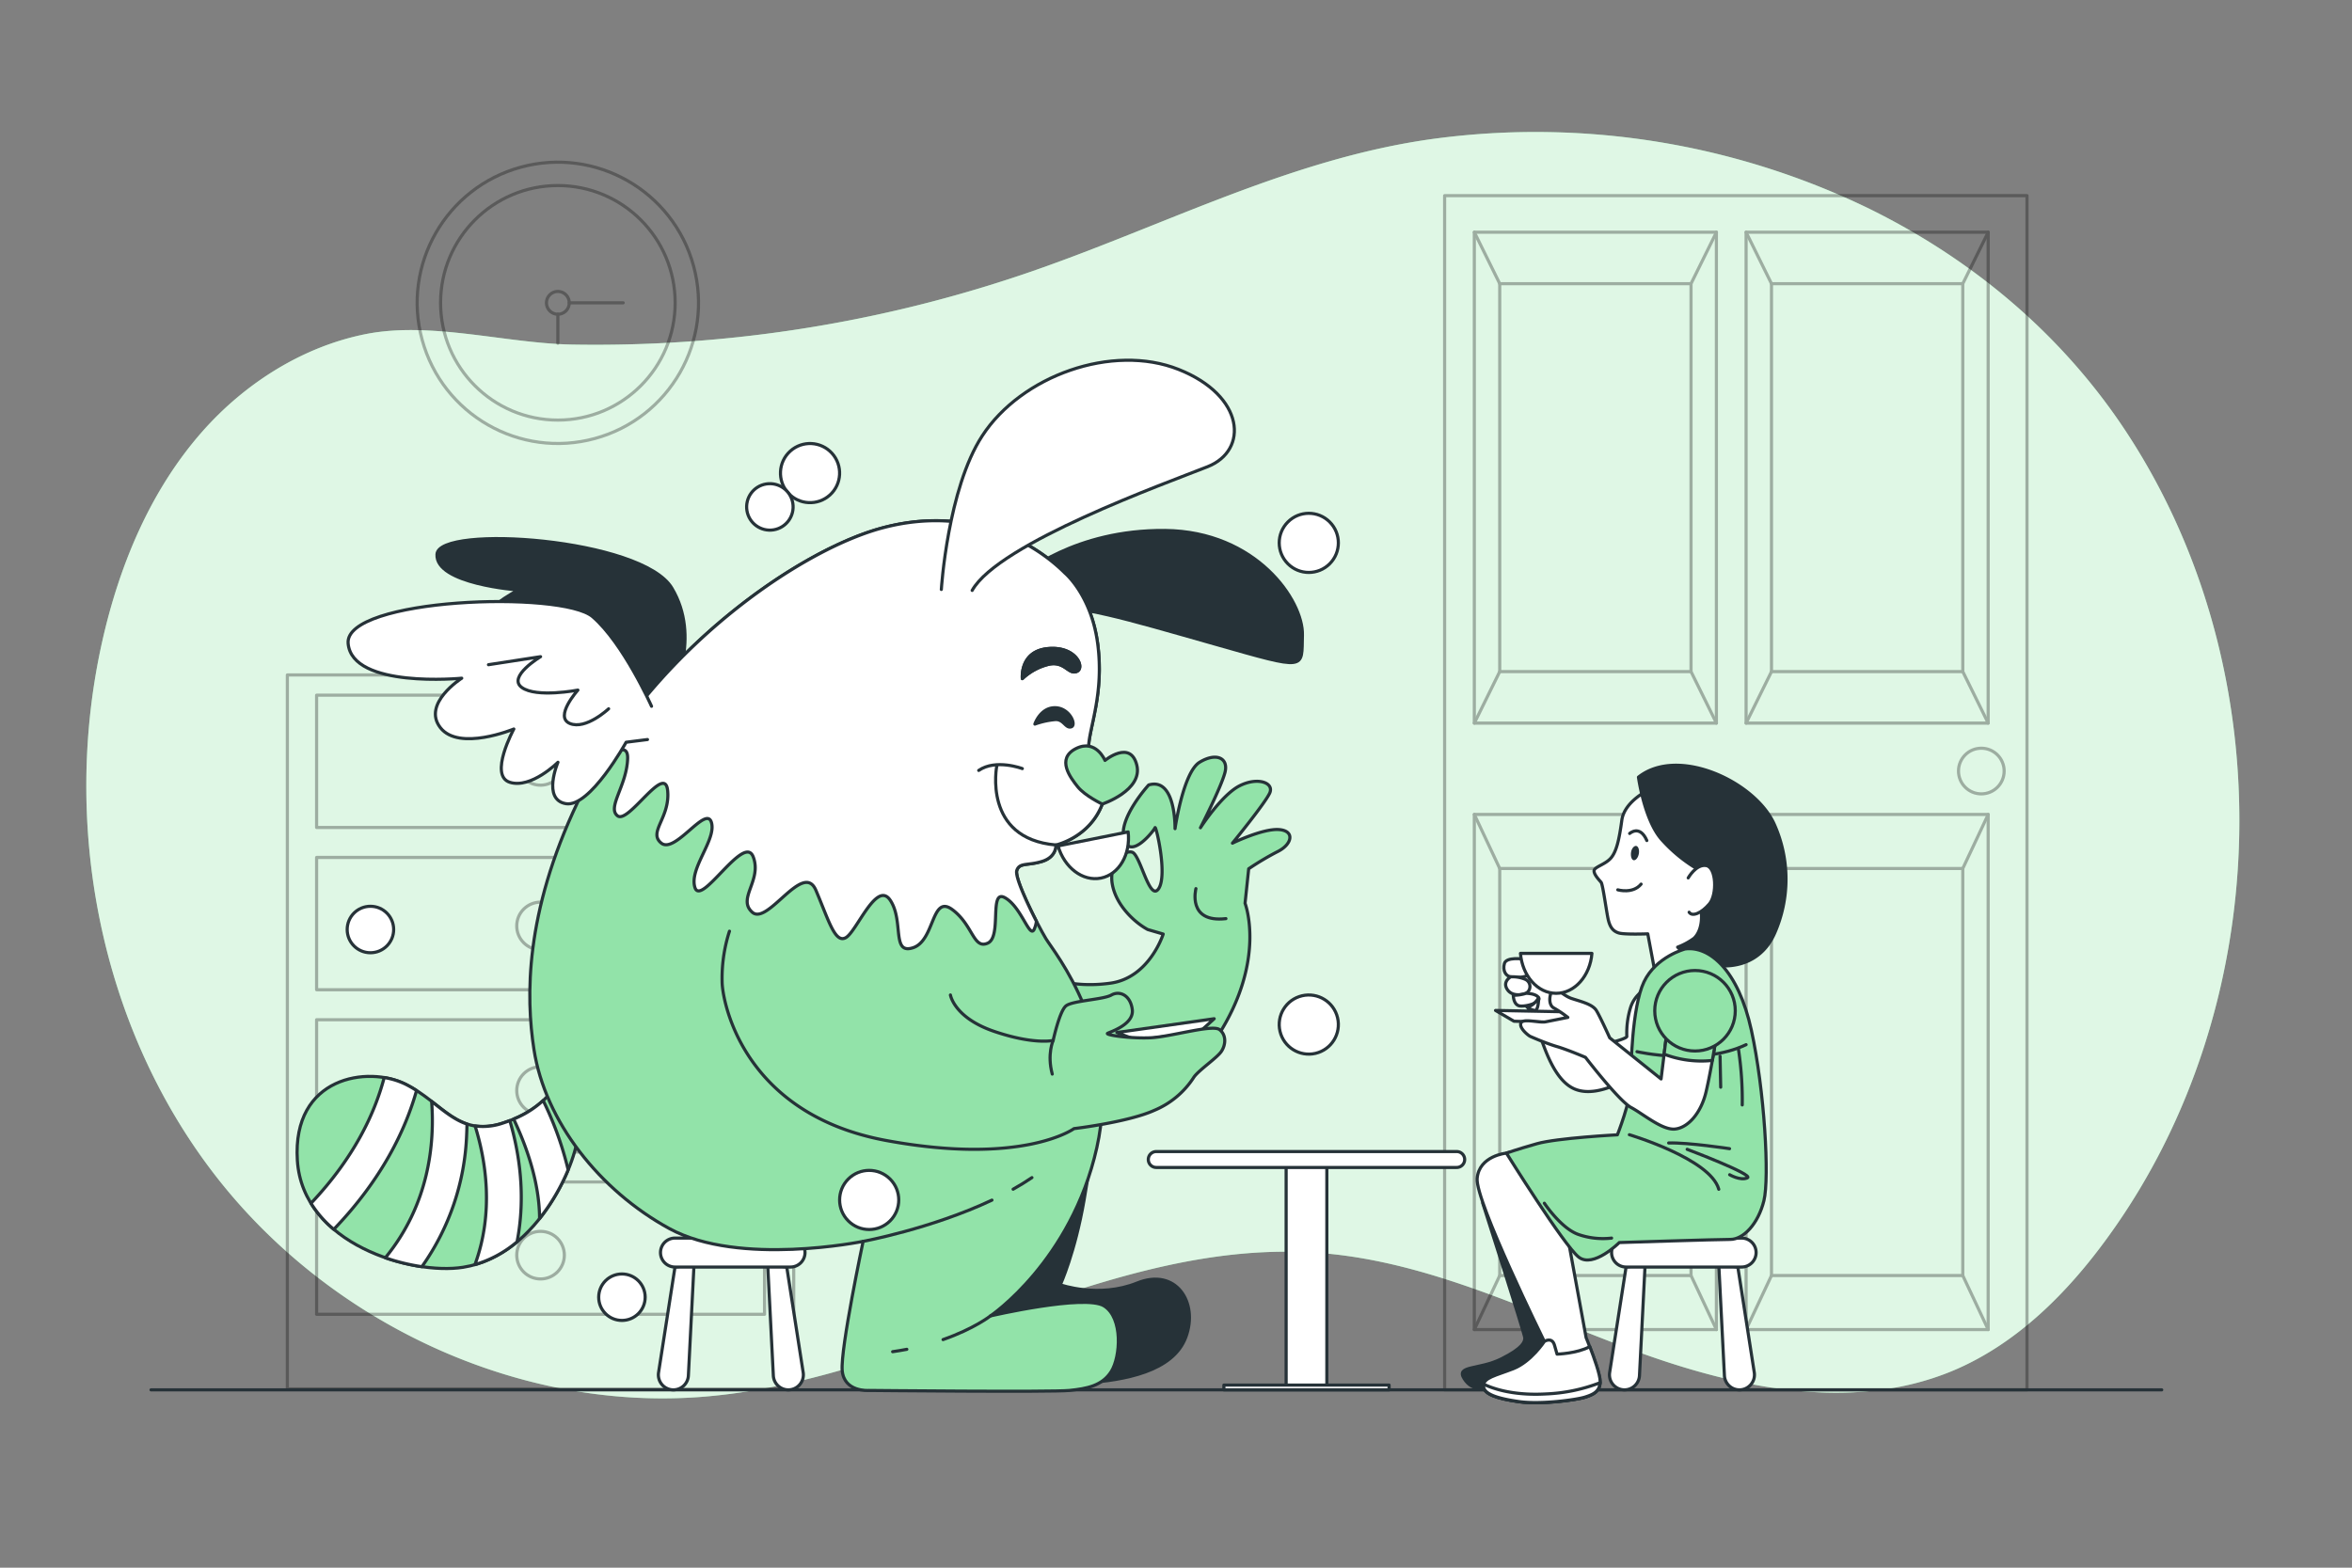 <svg xmlns="http://www.w3.org/2000/svg" viewBox="0 0 750 500"><rect x="0" y="0" width="750" height="500" fill="#808080" stroke="none"/><g id="background-simple"><path d="M595.32,66.21a243.63,243.63,0,0,0-137.68-22c-47.78,6.4-90.26,29.91-135.58,44.68a424.72,424.72,0,0,1-139.84,21c-21.15-.43-44.76-7.41-65.47-3.36-20.23,4-38.58,15.68-52.14,31-16.57,18.73-26.51,42.59-32,67-13.09,58.25-.79,122.39,35.56,169.74s96.8,76.08,156.3,71.19c67.57-5.54,129.27-51.2,196.85-45.8,34.71,2.78,66.69,18.88,99.35,30.93s69.6,20,101.76,6.71c20.59-8.55,37-25.05,50-43.11,53-73.26,55.75-179,6.37-255.23C658.1,106.94,628.8,82.52,595.32,66.21Z" style="fill:#92E3A9"></path><path d="M595.32,66.21a243.63,243.63,0,0,0-137.68-22c-47.78,6.4-90.26,29.91-135.58,44.68a424.72,424.72,0,0,1-139.84,21c-21.15-.43-44.76-7.41-65.47-3.36-20.23,4-38.58,15.68-52.14,31-16.57,18.73-26.51,42.59-32,67-13.09,58.25-.79,122.39,35.56,169.74s96.8,76.08,156.3,71.19c67.57-5.54,129.27-51.2,196.85-45.8,34.71,2.78,66.69,18.88,99.35,30.93s69.6,20,101.76,6.71c20.59-8.55,37-25.05,50-43.11,53-73.26,55.75-179,6.37-255.23C658.1,106.94,628.8,82.52,595.32,66.21Z" style="fill:#fff;opacity:0.7"></path></g><g id="Door"><g style="opacity:0.3"><rect x="460.66" y="62.4" width="185.7" height="380.87" style="fill:none;stroke:#000;stroke-linecap:round;stroke-linejoin:round"></rect><rect x="470.13" y="74.06" width="77.19" height="156.57" style="fill:none;stroke:#000;stroke-linecap:round;stroke-linejoin:round"></rect><rect x="478.23" y="90.48" width="61" height="123.72" style="fill:none;stroke:#000;stroke-linecap:round;stroke-linejoin:round"></rect><line x1="478.23" y1="90.48" x2="470.13" y2="74.06" style="fill:none;stroke:#000;stroke-linecap:round;stroke-linejoin:round"></line><line x1="539.23" y1="90.48" x2="547.33" y2="74.06" style="fill:none;stroke:#000;stroke-linecap:round;stroke-linejoin:round"></line><line x1="478.23" y1="214.2" x2="470.13" y2="230.63" style="fill:none;stroke:#000;stroke-linecap:round;stroke-linejoin:round"></line><line x1="539.23" y1="214.2" x2="547.33" y2="230.63" style="fill:none;stroke:#000;stroke-linecap:round;stroke-linejoin:round"></line><rect x="556.79" y="74.06" width="77.19" height="156.57" style="fill:none;stroke:#000;stroke-linecap:round;stroke-linejoin:round"></rect><rect x="564.89" y="90.48" width="61" height="123.72" style="fill:none;stroke:#000;stroke-linecap:round;stroke-linejoin:round"></rect><line x1="564.89" y1="90.48" x2="556.79" y2="74.06" style="fill:none;stroke:#000;stroke-linecap:round;stroke-linejoin:round"></line><line x1="625.89" y1="90.48" x2="633.99" y2="74.06" style="fill:none;stroke:#000;stroke-linecap:round;stroke-linejoin:round"></line><line x1="564.89" y1="214.2" x2="556.79" y2="230.63" style="fill:none;stroke:#000;stroke-linecap:round;stroke-linejoin:round"></line><line x1="625.89" y1="214.2" x2="633.99" y2="230.63" style="fill:none;stroke:#000;stroke-linecap:round;stroke-linejoin:round"></line><rect x="470.13" y="259.76" width="77.19" height="164.3" style="fill:none;stroke:#000;stroke-linecap:round;stroke-linejoin:round"></rect><rect x="478.23" y="277" width="61" height="129.82" style="fill:none;stroke:#000;stroke-linecap:round;stroke-linejoin:round"></rect><line x1="478.23" y1="277" x2="470.13" y2="259.76" style="fill:none;stroke:#000;stroke-linecap:round;stroke-linejoin:round"></line><line x1="539.23" y1="277" x2="547.33" y2="259.76" style="fill:none;stroke:#000;stroke-linecap:round;stroke-linejoin:round"></line><line x1="478.23" y1="406.82" x2="470.13" y2="424.06" style="fill:none;stroke:#000;stroke-linecap:round;stroke-linejoin:round"></line><line x1="539.23" y1="406.82" x2="547.33" y2="424.06" style="fill:none;stroke:#000;stroke-linecap:round;stroke-linejoin:round"></line><rect x="556.79" y="259.76" width="77.19" height="164.3" style="fill:none;stroke:#000;stroke-linecap:round;stroke-linejoin:round"></rect><rect x="564.89" y="277" width="61" height="129.82" style="fill:none;stroke:#000;stroke-linecap:round;stroke-linejoin:round"></rect><line x1="564.89" y1="277" x2="556.79" y2="259.76" style="fill:none;stroke:#000;stroke-linecap:round;stroke-linejoin:round"></line><line x1="625.89" y1="277" x2="633.99" y2="259.76" style="fill:none;stroke:#000;stroke-linecap:round;stroke-linejoin:round"></line><line x1="564.89" y1="406.82" x2="556.79" y2="424.06" style="fill:none;stroke:#000;stroke-linecap:round;stroke-linejoin:round"></line><line x1="625.89" y1="406.82" x2="633.99" y2="424.06" style="fill:none;stroke:#000;stroke-linecap:round;stroke-linejoin:round"></line><circle cx="631.8" cy="245.92" r="7.28" style="fill:none;stroke:#000;stroke-linecap:round;stroke-linejoin:round"></circle></g></g><g id="Table"><rect x="410.12" y="370.94" width="12.98" height="71.18" style="fill:#fff;stroke:#263238;stroke-linecap:round;stroke-linejoin:round"></rect><path d="M464.51,372.35H368.7a2.53,2.53,0,0,1-2.53-2.53h0a2.53,2.53,0,0,1,2.53-2.54h95.81a2.54,2.54,0,0,1,2.54,2.54h0A2.54,2.54,0,0,1,464.51,372.35Z" style="fill:#fff;stroke:#263238;stroke-linecap:round;stroke-linejoin:round"></path><rect x="390.27" y="441.76" width="52.68" height="1.52" style="fill:#fff;stroke:#263238;stroke-linecap:round;stroke-linejoin:round"></rect></g><g id="Furniture"><g style="opacity:0.3"><rect x="91.63" y="215.27" width="161.47" height="227.72" style="fill:none;stroke:#000;stroke-linecap:round;stroke-linejoin:round"></rect><rect x="100.96" y="221.72" width="142.83" height="42.2" style="fill:none;stroke:#000;stroke-linecap:round;stroke-linejoin:round"></rect><rect x="100.96" y="273.47" width="142.83" height="42.2" style="fill:none;stroke:#000;stroke-linecap:round;stroke-linejoin:round"></rect><rect x="100.96" y="325.23" width="142.83" height="42.2" style="fill:none;stroke:#000;stroke-linecap:round;stroke-linejoin:round"></rect><rect x="100.96" y="376.98" width="142.83" height="42.2" style="fill:none;stroke:#000;stroke-linecap:round;stroke-linejoin:round"></rect><circle cx="172.37" cy="242.82" r="7.59" transform="translate(-51.18 46.1) rotate(-13.28)" style="fill:none;stroke:#000;stroke-linecap:round;stroke-linejoin:round"></circle><circle cx="172.37" cy="295.32" r="7.59" transform="translate(-158.34 208.38) rotate(-45)" style="fill:none;stroke:#000;stroke-linecap:round;stroke-linejoin:round"></circle><circle cx="172.37" cy="347.82" r="7.59" transform="translate(-195.46 223.76) rotate(-45)" style="fill:none;stroke:#000;stroke-linecap:round;stroke-linejoin:round"></circle><circle cx="172.37" cy="400.32" r="7.59" style="fill:none;stroke:#000;stroke-linecap:round;stroke-linejoin:round"></circle></g></g><g id="Clock"><g style="opacity:0.3"><line x1="177.89" y1="100.22" x2="177.89" y2="109.46" style="fill:none;stroke:#000;stroke-linecap:round;stroke-linejoin:round"></line><line x1="181.52" y1="96.58" x2="198.72" y2="96.58" style="fill:none;stroke:#000;stroke-linecap:round;stroke-linejoin:round"></line><path d="M181.52,96.58a3.63,3.63,0,1,0-3.63,3.64A3.63,3.63,0,0,0,181.52,96.58Z" style="fill:none;stroke:#000;stroke-linecap:round;stroke-linejoin:round"></path></g><circle cx="177.89" cy="96.58" r="44.85" transform="translate(-19.13 50.13) rotate(-15.23)" style="fill:none;stroke:#000;stroke-linecap:round;stroke-linejoin:round;opacity:0.3"></circle><circle cx="177.89" cy="96.58" r="37.4" style="fill:none;stroke:#000;stroke-linecap:round;stroke-linejoin:round;opacity:0.3"></circle></g><g id="Floor"><line x1="48.16" y1="443.28" x2="689.33" y2="443.28" style="fill:none;stroke:#263238;stroke-linecap:round;stroke-linejoin:round"></line></g><g id="Character"><path d="M518.52,404.11l-5.24,33.64a4.79,4.79,0,0,0,4.73,5.53h0a4.79,4.79,0,0,0,4.78-4.55l1.8-35.47Z" style="fill:#fff;stroke:#263238;stroke-linecap:round;stroke-linejoin:round"></path><path d="M554.16,404.11l5.24,33.64a4.8,4.8,0,0,1-4.74,5.53h0a4.79,4.79,0,0,1-4.78-4.55l-1.8-35.47Z" style="fill:#fff;stroke:#263238;stroke-linecap:round;stroke-linejoin:round"></path><path d="M555.37,404.11H518.52a4.62,4.62,0,0,1-4.62-4.62h0a4.61,4.61,0,0,1,4.62-4.61h36.85a4.61,4.61,0,0,1,4.61,4.61h0A4.62,4.62,0,0,1,555.37,404.11Z" style="fill:#fff;stroke:#263238;stroke-linecap:round;stroke-linejoin:round"></path><path d="M484.58,313.17s2.42,8.9,4.45,11.94,4.85,18.8,13.14,22.24,20.23-5.46,20.23-5.46l2.42-26.49a10.38,10.38,0,0,0-4.85,5.86,27.67,27.67,0,0,0-1.21,9.31c0,1-11.94,4-14.57,2.62s-8-16.38-8-16.38l2.5-5.66-14-1Z" style="fill:#fff;stroke:#263238;stroke-linecap:round;stroke-linejoin:round"></path><path d="M526,251.8s-8,3.65-8.84,9.82-1.69,10-3.51,12.08-5.34,2.8-5.34,4.07,1.69,2.94,2.25,3.64,1.68,9.27,2.25,11.79,1.54,3.79,3.36,4.36,9.27.28,9.27.28l2,10.66s5.48.85,8.42.28A19.1,19.1,0,0,0,541,307l3.37-2.95s-.42-5.61.28-8.14,6.73-3.65,7.16-13.61S541,259,538.05,257.13,526,251.8,526,251.8Z" style="fill:#fff;stroke:#263238;stroke-linecap:round;stroke-linejoin:round"></path><path d="M522.47,247.87s1.83,13.47,7.3,19.79a48.49,48.49,0,0,0,12.35,10s.14,9.82.42,13.61-.84,6.6-2.38,8a22.08,22.08,0,0,1-5.2,2.81,19,19,0,0,0,11.51,5.75c7.72,1.13,15.58-1.54,19.37-10.1a42.74,42.74,0,0,0,0-34.67C560,249.55,535.24,237.76,522.47,247.87Z" style="fill:#263238;stroke:#263238;stroke-linecap:round;stroke-linejoin:round"></path><path d="M538.33,280s2.53-4.49,5.76-3.93,3.5,9.26,1,12.21-5.48,4.21-6.46,2.67" style="fill:#fff;stroke:#263238;stroke-linecap:round;stroke-linejoin:round"></path><path d="M515.87,283.8s4.78,1.4,7.44-1.82" style="fill:none;stroke:#263238;stroke-linecap:round;stroke-linejoin:round"></path><path d="M522.59,272.31c-.23,1.26-1,2.17-1.66,2.05s-1-1.25-.83-2.51,1-2.17,1.66-2.05S522.82,271.05,522.59,272.31Z" style="fill:#263238"></path><path d="M519.66,265.83s3.23-2.94,5.48,2.25" style="fill:none;stroke:#263238;stroke-linecap:round;stroke-linejoin:round"></path><path d="M472.81,383.71s13.42,41.83,13.42,43-.39,3.16-7.5,6.71-14.6,2-11.83,6.31,6.38,3,16.17,3.95,17.37-3.55,18.16-8.68-8.6-30.83-8.69-41S478.73,371.48,472.81,383.71Z" style="fill:#263238;stroke:#263238;stroke-linecap:round;stroke-linejoin:round"></path><path d="M480.33,367.78s-8.7.81-9.3,8.09,21.43,52,21.43,52-4.24,6.47-9.91,8.69-9.5,2.83-9.5,5.46,4.25,4.05,11.32,5.06,18.41-.61,21-1.42,4.85-1.82,4.85-5.05-4.45-14-4.45-14L500,395.08s-5.87-17.8-10.72-23.46S480.33,367.78,480.33,367.78Z" style="fill:#fff;stroke:#263238;stroke-linecap:round;stroke-linejoin:round"></path><path d="M510.26,440.59c0-2.17-2-7.69-3.31-11.1-4.08,2.23-10.44,2.4-10.44,2.4l-.81-2.83c-.81-2.83-3.24-1.21-3.24-1.21s-4.24,6.47-9.91,8.69-9.5,2.83-9.5,5.46,4.25,4.05,11.32,5.06,18.41-.61,21-1.42S510.26,443.82,510.26,440.59Z" style="fill:#fff;stroke:#263238;stroke-linecap:round;stroke-linejoin:round"></path><path d="M510.22,441a53.74,53.74,0,0,1-17.35,3.59c-10.47.58-16.94-1.76-19.77-3.12a2.63,2.63,0,0,0-.05.49c0,2.63,4.25,4.05,11.32,5.06s18.41-.61,21-1.42S510,443.9,510.22,441Z" style="fill:#fff;stroke:#263238;stroke-linecap:round;stroke-linejoin:round"></path><path d="M537.36,302.66s-9.3,2.42-13.14,10.51S520,340.68,520,345.94s-4.25,16-4.25,16-19.21,1-25.68,2.84-9.71,3-9.71,3,18.4,29.53,23.06,33.17,12.94-4.65,12.94-4.65,31.15-1,35.39-1,8.9-5,10.72-12.33.2-35.19-4-54.41S545.05,301.64,537.36,302.66Z" style="fill:#92E3A9;stroke:#263238;stroke-linecap:round;stroke-linejoin:round"></path><path d="M522,335.42s20.23,4.65,34.79-2.23" style="fill:none;stroke:#263238;stroke-linecap:round;stroke-linejoin:round"></path><path d="M554.35,334.61a108.34,108.34,0,0,1,1.21,17.8" style="fill:none;stroke:#263238;stroke-linecap:round;stroke-linejoin:round"></path><path d="M548.49,336.84s.2,8.89.2,9.91" style="fill:none;stroke:#263238;stroke-linecap:round;stroke-linejoin:round"></path><path d="M519.57,361.91s25.88,7.69,28.51,17.4" style="fill:none;stroke:#263238;stroke-linecap:round;stroke-linejoin:round"></path><path d="M538,366.57s21.44,8.09,19.21,9.1-5.66-1-5.66-1" style="fill:none;stroke:#263238;stroke-linecap:round;stroke-linejoin:round"></path><path d="M551.52,366.36s-13.15-2-19.42-1.82" style="fill:none;stroke:#263238;stroke-linecap:round;stroke-linejoin:round"></path><path d="M545.86,380.8s0-5,0-5,0,5,0,5Z" style="fill:#263238"></path><path d="M513.9,394.88a23.87,23.87,0,0,1-10.72-1.21c-5.46-2-10.72-9.91-10.72-9.91" style="fill:none;stroke:#263238;stroke-linecap:round;stroke-linejoin:round"></path><polygon points="476.89 322.27 482.76 325.71 502.98 326.32 508.24 322.88 476.89 322.27" style="fill:#fff;stroke:#263238;stroke-linecap:round;stroke-linejoin:round"></polygon><path d="M531.5,329.35l-1.82,14.77L513.3,331s-3-6.67-4.25-8.7-4.86-2.83-7.89-3.84-5.26-4.25-6.27-2.43-1,4.66.61,5.46a37.11,37.11,0,0,1,4.45,3l-7.08,1.41c-2,.41-7.28-1.21-7.89.41s2.43,4,3,4.25,5.05,2.22,8.49,3.23,9.1,3.44,9.1,3.44,10.72,13.95,14.56,16,9.91,7.28,14,6.87,8.29-5,9.91-11.93,3.23-17.39,3.23-17.39Z" style="fill:#fff;stroke:#263238;stroke-linecap:round;stroke-linejoin:round"></path><path d="M530.65,336.22a33.36,33.36,0,0,0,15.37,2c.74-4.15,1.25-7.5,1.25-7.5l-15.77-1.42Z" style="fill:#92E3A9;stroke:#263238;stroke-linecap:round;stroke-linejoin:round"></path><circle cx="540.5" cy="322.37" r="12.84" style="fill:#92E3A9;stroke:#263238;stroke-linecap:round;stroke-linejoin:round"></circle><path d="M485.79,305.89s-5.46-.81-6.07,1.42.41,4,2,4.24,5.05.41,5.86-1S489.23,306.5,485.79,305.89Z" style="fill:#fff;stroke:#263238;stroke-linecap:round;stroke-linejoin:round"></path><path d="M481.75,311.55s-2.63,1.42-1.22,3.85,4.65,2,6.07,1.41a2.5,2.5,0,0,0-.2-4.45A10.56,10.56,0,0,0,481.75,311.55Z" style="fill:#fff;stroke:#263238;stroke-linecap:round;stroke-linejoin:round"></path><path d="M482.55,317.42s0,3.24,2.23,3.44,6.67-1.22,5.86-2.63-4-1.42-4-1.42A12.88,12.88,0,0,1,482.55,317.42Z" style="fill:#fff;stroke:#263238;stroke-linecap:round;stroke-linejoin:round"></path><path d="M486.8,321.06a5.19,5.19,0,0,0,2.63,1.21c1.21,0,1.21-4,1.21-4S488.82,321.26,486.8,321.06Z" style="fill:#fff;stroke:#263238;stroke-linecap:round;stroke-linejoin:round"></path><path d="M484.84,304.07c.58,7.16,5.46,12.74,11.39,12.74s10.82-5.58,11.4-12.74Z" style="fill:#fff;stroke:#263238;stroke-linecap:round;stroke-linejoin:round"></path></g><g id="imaginary-friend"><path d="M215.24,404.11,210,437.75a4.79,4.79,0,0,0,4.73,5.53h0a4.79,4.79,0,0,0,4.78-4.55l1.8-35.47Z" style="fill:#fff;stroke:#263238;stroke-linecap:round;stroke-linejoin:round"></path><path d="M250.88,404.11l5.24,33.64a4.8,4.8,0,0,1-4.74,5.53h0a4.79,4.79,0,0,1-4.78-4.55l-1.8-35.47Z" style="fill:#fff;stroke:#263238;stroke-linecap:round;stroke-linejoin:round"></path><path d="M252.09,404.11H215.24a4.62,4.62,0,0,1-4.62-4.62h0a4.61,4.61,0,0,1,4.62-4.61h36.85a4.61,4.61,0,0,1,4.61,4.61h0A4.62,4.62,0,0,1,252.09,404.11Z" style="fill:#fff;stroke:#263238;stroke-linecap:round;stroke-linejoin:round"></path><path d="M366.28,250.36s-9.86,10.73-7.83,17.4,9.57-2.9,9.86-3.77,4.06,15.08,1.16,19.43-5.8-10.73-8.41-11.6-7.54,3.48-6.38,10.15,7,12.18,11.31,14.5l4.93,1.44s-4.35,13.92-16.82,15.66-20-2-20-2l5.51,40.31s33.06,2.9,48.71-21.46,8.7-42.33,8.7-42.33l1.16-11a90.47,90.47,0,0,1,9.28-5.51c4.64-2.32,5.51-6.67.29-7S393,268.92,393,268.92s10.44-12.76,11.89-16-3.77-5.22-9.57-2.32S382.8,264,382.8,264s6.67-13.05,7.83-17.69-2.9-6.38-8.12-3.19-7.82,21.17-7.82,21.17S375,247.75,366.28,250.36Z" style="fill:#92E3A9;stroke:#263238;stroke-linecap:round;stroke-linejoin:round"></path><path d="M381.35,283.42s-2.89,11,9.57,9.57" style="fill:none;stroke:#263238;stroke-linecap:round;stroke-linejoin:round"></path><path d="M337.38,269.8c2,6.9,7.86,11.42,13.68,10.26s9.51-7.59,8.68-14.73Z" style="fill:#fff;stroke:#263238;stroke-linecap:round;stroke-linejoin:round"></path><path d="M326,183.4s16.53-14.5,45.53-14.21,44.07,22.33,43.78,33.35,1.74,11.31-27.84,2.9-43.78-12.76-53.93-11.31" style="fill:#263238;stroke:#263238;stroke-linecap:round;stroke-linejoin:round"></path><path d="M348.92,360.11s-.29,5.55-3.21,22.5-7.6,27.17-7.6,27.17,12.27,4.38,24.55-.58,19.57,6.13,15.48,17.24-19.87,13.73-31.85,14.61-22.21-.59-33.31-7-17-12.56.88-30.09,25.71-30.69,27.76-35.65S346.58,358.64,348.92,360.11Z" style="fill:#263238;stroke:#263238;stroke-linecap:round;stroke-linejoin:round"></path><path d="M177.92,344.54s-3,8.94-17.48,13.63-19.17-6.39-31.1-12.36-36.22-2.55-34.52,24.29,36.65,36.65,52.84,34.09c24.71-3.9,37.07-35.37,36.65-43.46" style="fill:#92E3A9;stroke:#263238;stroke-linecap:round;stroke-linejoin:round"></path><path d="M214.21,221.17s9.52-17.77,0-33.63-74.23-20.3-74.86-10.78,26,11.42,26,11.42-15.23,7.61-8.88,12,26,5.08,26,5.08-3.34,12.47,1.82,14.8,12.14,1.69,12.14,1.69,7.61,17.77,17.76,12.69S214.21,221.17,214.21,221.17Z" style="fill:#263238;stroke:#263238;stroke-linecap:round;stroke-linejoin:round"></path><path d="M339.6,182.8s8.41,7,10.44,22.62-2.61,26.39-2.9,32.47,8.41,7.83,4.35,18.56S336.7,269.5,336.7,269.5s.29,3.77-4.35,5.22-7.25.29-8.12,2.9,6.67,17.4,9.28,21.74,24.36,30.45,16.24,66.69-33.92,53.65-33.92,53.65,30.15-7,36.24-3.19,5.22,16.23,2.32,20.87-7.83,5.51-13.34,6.09-64.08,0-64.08,0-7.83.58-8.41-6.38,6.67-41.17,6.67-41.17-39.43,8.12-61.76-4.06-39.66-34.27-43.2-57.12c-2.61-16.82-2.9-43.49,13.92-78.87,22.21-46.73,69.87-80.32,97.42-87.56S329.74,172.94,339.6,182.8Z" style="fill:#92E3A9;stroke:#263238;stroke-linecap:round;stroke-linejoin:round"></path><polygon points="356.13 329.31 362.47 331.77 382.53 329.14 387.18 324.91 356.13 329.31" style="fill:#fff;stroke:#263238;stroke-linecap:round;stroke-linejoin:round"></polygon><path d="M303.07,317.34s1.16,7.25,13.91,11.6,18.85,2.9,18.85,2.9,2-9.28,4.06-11,11.89-2,14.5-3.48,6.09,0,6.67,4.64-6.67,7-7.83,7.54,7.25,1.74,13.63,1.45,19.71-4.35,22-2.61,2,4.93.58,7-7,5.8-8.7,8.12A27.55,27.55,0,0,1,368,354.17c-8.41,3.77-25.52,5.79-25.52,5.79s-16.24,11.89-60,3.77-51.61-41.46-52.19-49.87A48.77,48.77,0,0,1,232.61,297" style="fill:#92E3A9;stroke:#263238;stroke-linecap:round;stroke-linejoin:round"></path><path d="M335.83,331.84s-2,4.35-.29,10.73" style="fill:none;stroke:#263238;stroke-linecap:round;stroke-linejoin:round"></path><path d="M283.93,287.19c4.35,6.67.29,17.39,7.25,15.07s5.8-17.1,12.47-12.17,6.67,12.75,11.31,10.72.29-17.39,5.5-14.49,7.83,13,9.28,10.15a9,9,0,0,0,.75-2.64c-3.12-6.07-6.89-14.33-6.26-16.21.87-2.61,3.48-1.45,8.12-2.9s4.35-5.22,4.35-5.22,10.73-2.32,14.79-13.05-4.64-12.47-4.35-18.56,4.93-16.81,2.9-32.47S339.6,182.8,339.6,182.8c-9.86-9.86-30.44-21.74-58-14.49-25.29,6.65-67.52,35.51-91.46,76.35,3.82-3.63,10.19-8.82,10-2.71-.29,8.7-6.67,15.66-3.19,18.27S212,243.4,212.89,252.1s-6.38,13.34-2,16.82,14.21-12.18,15.95-6.67-7.25,14.79-5.22,20.88,15.66-17.4,18.56-9.86-5.22,13.34-.29,17.69,16.23-16.53,20.29-7,6.09,17.1,9.57,15.07S279.58,280.52,283.93,287.19Z" style="fill:#fff;stroke:#263238;stroke-linecap:round;stroke-linejoin:round"></path><path d="M323.06,379.29c2.07-1.16,4.08-2.4,6-3.7" style="fill:none;stroke:#263238;stroke-linecap:round;stroke-linejoin:round"></path><path d="M275.23,395.92s21.67-4,41.08-13.15" style="fill:none;stroke:#263238;stroke-linecap:round;stroke-linejoin:round"></path><path d="M289.17,430.35c-1.46.28-3,.54-4.53.76" style="fill:none;stroke:#263238;stroke-linecap:round;stroke-linejoin:round"></path><path d="M315.83,419.7s-5.15,4.07-15.11,7.55" style="fill:none;stroke:#263238;stroke-linecap:round;stroke-linejoin:round"></path><path d="M206.47,235.87l-6.82.86s-11.51,20.88-19.18,19.6-2.55-13.21-2.55-13.21-8.53,8.52-15.34,6.39,1.27-17,1.27-17-17.47,7.24-23.43-.43,6.82-15.77,6.82-15.77-34.95,3.41-36.23-11.08,68.18-17,78-8.52,18.75,28.55,18.75,28.55" style="fill:#fff;stroke:#263238;stroke-linecap:round;stroke-linejoin:round"></path><path d="M155.76,212l16.62-2.56s-10.66,6.4-6,9.81,17.9.85,17.9.85-7.67,8.52-2.56,10.65,12.36-4.69,12.36-4.69" style="fill:#fff;stroke:#263238;stroke-linecap:round;stroke-linejoin:round"></path><path d="M352.36,242.53s-2.9-7-9.28-3.77-1.74,9.28.58,12.18,7.83,5.51,7.83,5.51,13.05-4.35,11-12.47S352.36,242.53,352.36,242.53Z" style="fill:#92E3A9;stroke:#263238;stroke-linecap:round;stroke-linejoin:round"></path><path d="M330,230.94s1.74-5.22,6.38-5.22,7,5.51,5.22,6.09-2.32-2.32-4.93-2.32A25.93,25.93,0,0,0,330,230.94Z" style="fill:#263238;stroke:#263238;stroke-linecap:round;stroke-linejoin:round"></path><path d="M326,245.14s-8.41-3.19-13.91.58" style="fill:none;stroke:#263238;stroke-linecap:round;stroke-linejoin:round"></path><path d="M317.85,244.27s-4.63,23.2,18.85,25.23" style="fill:none;stroke:#263238;stroke-linecap:round;stroke-linejoin:round"></path><path d="M326,216.44s-.87-8.7,8.12-9.57,11.89,6.09,9.28,7.25-3.77-3.19-8.7-2.32A18.52,18.52,0,0,0,326,216.44Z" style="fill:#263238;stroke:#263238;stroke-linecap:round;stroke-linejoin:round"></path><path d="M326,216.44s-.87-8.7,8.12-9.57,11.89,6.09,9.28,7.25-3.77-3.19-8.7-2.32A18.52,18.52,0,0,0,326,216.44Z" style="fill:none;stroke:#263238;stroke-linecap:round;stroke-linejoin:round"></path><path d="M300.17,188s2-32.08,13.05-49c12.46-19.14,41.46-29.58,62.63-21.17s22.32,25.81,9.27,31S318.43,173.23,310,188.31" style="fill:#fff;stroke:#263238;stroke-linecap:round;stroke-linejoin:round"></path><path d="M160.44,358.17a19.24,19.24,0,0,1-8.94.94c3.47,11.21,6.05,27.55-.05,44.23a36.76,36.76,0,0,0,13.43-7.28c2.85-14.71.72-28.36-2.31-38.64C161.89,357.68,161.19,357.93,160.44,358.17Z" style="fill:#fff;stroke:#263238;stroke-linecap:round;stroke-linejoin:round"></path><path d="M134.53,404a77.79,77.79,0,0,0,14.27-42c.06-1.18.09-2.35.11-3.49-4.09-1.37-7.45-4.25-11.27-7.21,1,13.31-.76,32.77-14.77,49.86A64.09,64.09,0,0,0,134.53,404Z" style="fill:#fff;stroke:#263238;stroke-linecap:round;stroke-linejoin:round"></path><path d="M173.2,351a31.18,31.18,0,0,1-9.41,5.91c4.23,8.94,8.22,20.37,8.27,31.73a65.48,65.48,0,0,0,9.11-15.54A105.65,105.65,0,0,0,173.2,351Z" style="fill:#fff;stroke:#263238;stroke-linecap:round;stroke-linejoin:round"></path><path d="M129.34,345.81a24.29,24.29,0,0,0-6.83-2.13c-3.11,11.79-9.8,25.78-23.34,40.1a34.7,34.7,0,0,0,7.27,8.31c15.37-16,22.85-31.71,26.39-44.28A38.81,38.81,0,0,0,129.34,345.81Z" style="fill:#fff;stroke:#263238;stroke-linecap:round;stroke-linejoin:round"></path></g><g id="Sparkles"><circle cx="417.34" cy="173.14" r="9.43" transform="translate(-0.19 345.82) rotate(-45)" style="fill:#fff;stroke:#263238;stroke-linecap:round;stroke-linejoin:round"></circle><circle cx="258.3" cy="150.9" r="9.43" transform="translate(-34.57 211.84) rotate(-42.05)" style="fill:#fff;stroke:#263238;stroke-linecap:round;stroke-linejoin:round"></circle><circle cx="277.17" cy="382.72" r="9.43" transform="translate(-189.45 308.08) rotate(-45)" style="fill:#fff;stroke:#263238;stroke-linecap:round;stroke-linejoin:round"></circle><circle cx="245.49" cy="161.68" r="7.41" transform="translate(-22.77 41.51) rotate(-9.24)" style="fill:#fff;stroke:#263238;stroke-linecap:round;stroke-linejoin:round"></circle><circle cx="118.12" cy="296.46" r="7.41" style="fill:#fff;stroke:#263238;stroke-linecap:round;stroke-linejoin:round"></circle><circle cx="198.32" cy="413.73" r="7.41" style="fill:#fff;stroke:#263238;stroke-linecap:round;stroke-linejoin:round"></circle><circle cx="417.34" cy="326.79" r="9.43" transform="translate(-63.71 104.17) rotate(-13.23)" style="fill:#fff;stroke:#263238;stroke-linecap:round;stroke-linejoin:round"></circle></g></svg>
